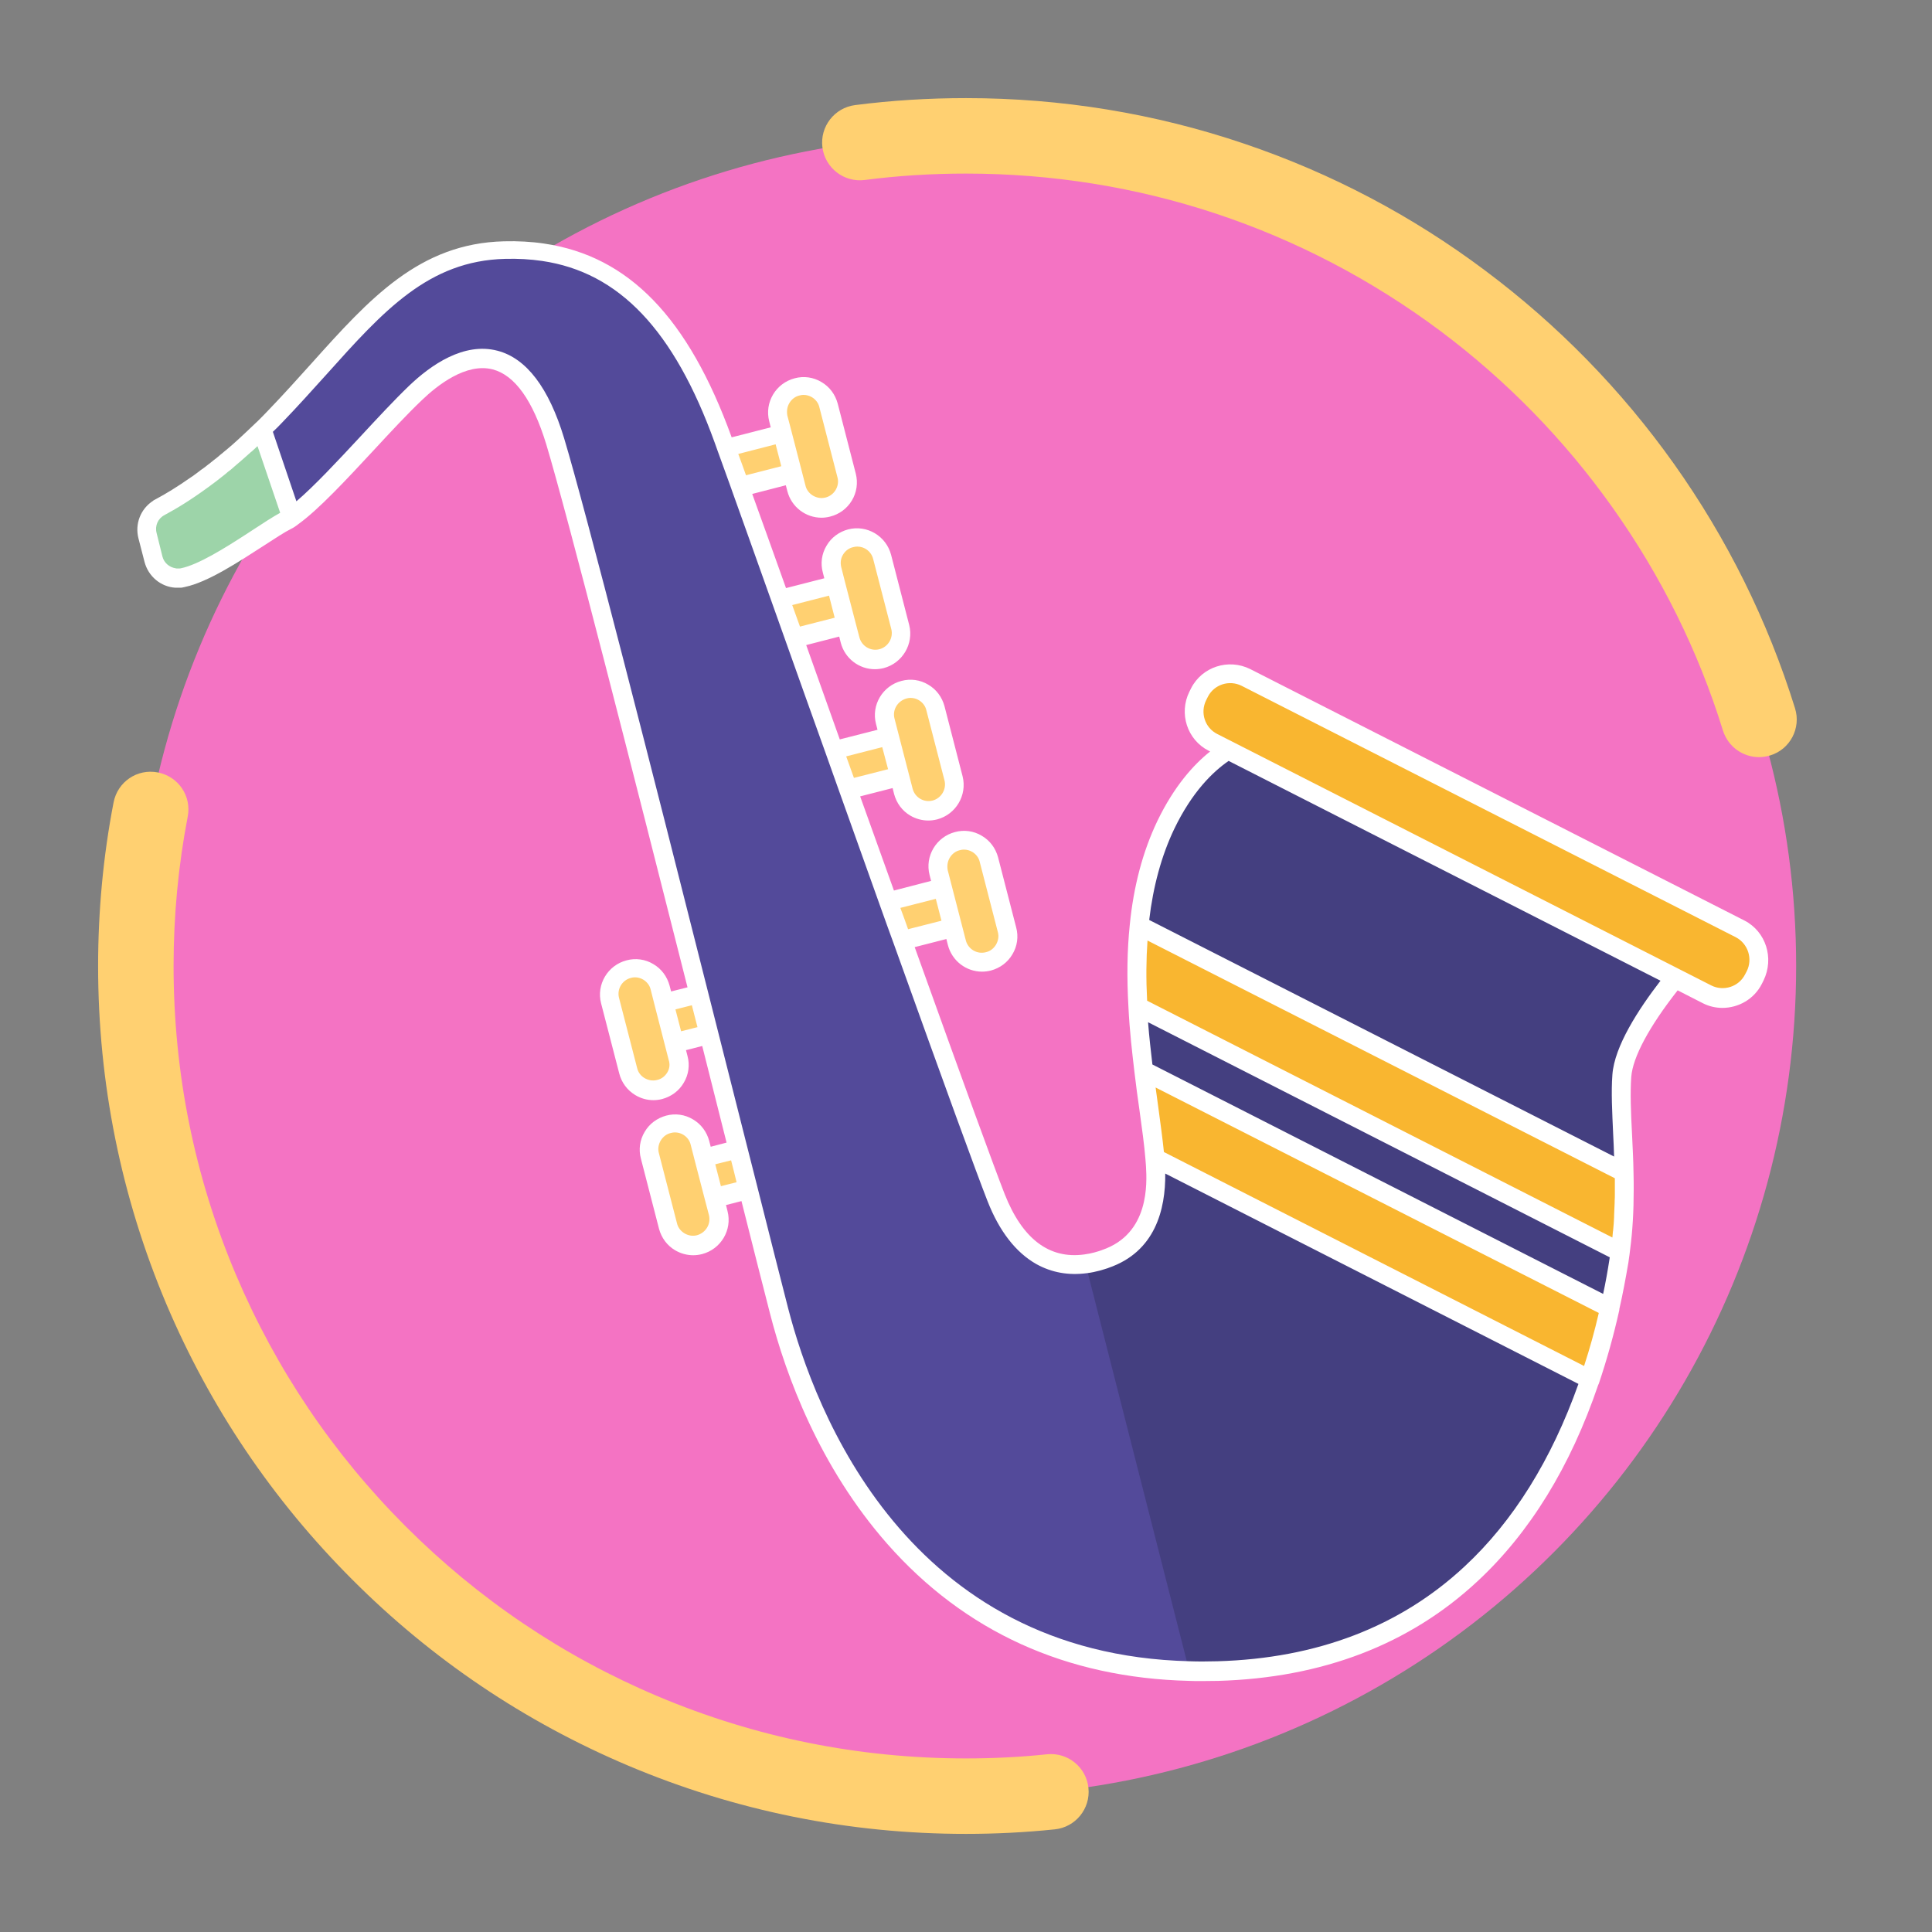 <?xml version="1.0" encoding="utf-8"?>
<!-- Generator: Adobe Illustrator 24.0.0, SVG Export Plug-In . SVG Version: 6.00 Build 0)  -->
<svg version="1.1" id="Capa_1" xmlns="http://www.w3.org/2000/svg" xmlns:xlink="http://www.w3.org/1999/xlink" x="0px" y="0px"
	 viewBox="0 0 1024 1024" style="enable-background:new 0 0 1024 1024;" xml:space="preserve">
<rect x="0" y="0" width="1024" height="1024" fill="#808080" stroke="none"/>
<style type="text/css">
	.st0{fill:#F473C3;}
	.st1{fill:#FFD071;}
	.st2{fill:#534A9A;}
	.st3{fill:#9DD4A9;}
	.st4{fill:#443F80;}
	.st5{fill:#F9B630;}
	.st6{fill:#FFFFFF;}
</style>
<g>
	<circle class="st0" cx="512" cy="512" r="440"/>
	<g>
		<g>
			<g>
				<path class="st1" d="M421.4,250.4l-35.8,9.2c-5.8,1.5-11.9-2-13.4-7.9l0,0c-1.5-5.8,2-11.9,7.9-13.4l35.8-9.2
					c5.8-1.5,11.9,2,13.4,7.9l0,0C430.8,242.9,427.3,248.9,421.4,250.4z"/>
				<path class="st1" d="M438.9,268.5L438.9,268.5c-7.3,1.9-14.8-2.6-16.7-9.9l-9.6-37.2c-1.9-7.3,2.6-14.8,9.9-16.7l0,0
					c7.3-1.9,14.8,2.6,16.7,9.9l9.6,37.2C450.7,259.1,446.2,266.7,438.9,268.5z"/>
			</g>
			<g>
				<path class="st1" d="M449.7,330.7l-35.8,9.2c-5.8,1.5-11.9-2-13.4-7.9l0,0c-1.5-5.8,2-11.9,7.9-13.4l35.8-9.2
					c5.8-1.5,11.9,2,13.4,7.9l0,0C459.1,323.2,455.6,329.2,449.7,330.7z"/>
				<path class="st1" d="M467.3,348.9L467.3,348.9c-7.3,1.9-14.8-2.6-16.7-9.9l-9.6-37.2c-1.9-7.3,2.6-14.8,9.9-16.7l0,0
					c7.3-1.9,14.8,2.6,16.7,9.9l9.6,37.2C479,339.5,474.6,347,467.3,348.9z"/>
			</g>
			<g>
				<path class="st1" d="M478.1,411l-35.8,9.2c-5.8,1.5-11.9-2-13.4-7.9l0,0c-1.5-5.8,2-11.9,7.9-13.4l35.8-9.2
					c5.8-1.5,11.9,2,13.4,7.9l0,0C487.5,403.5,483.9,409.5,478.1,411z"/>
				<path class="st1" d="M495.6,429.2L495.6,429.2c-7.3,1.9-14.8-2.6-16.7-9.9l-9.6-37.2c-1.9-7.3,2.6-14.8,9.9-16.7l0,0
					c7.3-1.9,14.8,2.6,16.7,9.9l9.6,37.2C507.3,419.8,502.9,427.3,495.6,429.2z"/>
			</g>
			<g>
				<path class="st1" d="M506.4,491.3l-35.8,9.2c-5.8,1.5-11.9-2-13.4-7.9l0,0c-1.5-5.8,2-11.9,7.9-13.4l35.8-9.2
					c5.8-1.5,11.9,2,13.4,7.9l0,0C515.8,483.8,512.3,489.8,506.4,491.3z"/>
				<path class="st1" d="M523.9,509.5L523.9,509.5c-7.3,1.9-14.8-2.6-16.7-9.9l-9.6-37.2c-1.9-7.3,2.6-14.8,9.9-16.7l0,0
					c7.3-1.9,14.8,2.6,16.7,9.9l9.6,37.2C535.7,500.1,531.2,507.6,523.9,509.5z"/>
			</g>
			<g>
				<path class="st1" d="M356.1,553l35.8-9.2c5.8-1.5,9.4-7.5,7.9-13.4l0,0c-1.5-5.8-7.5-9.4-13.4-7.9l-35.8,9.2
					c-5.8,1.5-9.4,7.5-7.9,13.4l0,0C344.3,550.9,350.3,554.5,356.1,553z"/>
				<path class="st1" d="M349.6,577.3L349.6,577.3c7.3-1.9,11.8-9.4,9.9-16.7l-9.6-37.2c-1.9-7.3-9.4-11.8-16.7-9.9l0,0
					c-7.3,1.9-11.8,9.4-9.9,16.7l9.6,37.2C334.7,574.8,342.3,579.2,349.6,577.3z"/>
			</g>
			<g>
				<path class="st1" d="M377.3,635.1l35.8-9.2c5.8-1.5,9.4-7.5,7.9-13.4l0,0c-1.5-5.8-7.5-9.4-13.4-7.9l-35.8,9.2
					c-5.8,1.5-9.4,7.5-7.9,13.4l0,0C365.4,633.1,371.4,636.6,377.3,635.1z"/>
				<path class="st1" d="M370.7,659.5L370.7,659.5c7.3-1.9,11.8-9.4,9.9-16.7l-9.6-37.2c-1.9-7.3-9.4-11.8-16.7-9.9l0,0
					c-7.3,1.9-11.8,9.4-9.9,16.7l9.6,37.2C355.9,656.9,363.4,661.4,370.7,659.5z"/>
			</g>
		</g>
		<path class="st2" d="M897.5,507c0,0-36.1,38.7-37.9,63c-1,14.1,0.8,31.6,1.2,51.4c0.3,13.1,0,27.2-2.1,42.2
			c-0.2,1.4-0.4,2.9-0.6,4.3c-1.3,8-2.9,16.5-4.9,25.3c-2.7,12.1-6.2,24.9-10.6,37.9c-24.4,72.2-78.2,151-197.2,154.4
			c-5.1,0.1-10.2,0.2-15.1,0c-144.9-3.6-199.7-121.8-217.5-191c-18.4-71.5-99.9-398.9-118.6-460.8c-18.7-61.8-52.5-46.3-74-25.6
			c-20.5,19.7-48.9,54.2-65.8,66c-0.8,0.6-1.6,1.1-2.4,1.5c-11.3,5.7-38.9,27.1-55.1,30.4c-7,1.4-13.8-2.9-15.6-9.8l-3.2-12.4
			c-1.6-6,1.2-12.3,6.8-15.2c10.7-5.6,29.7-17.6,53.7-41c2.3-2.3,4.7-4.6,7.1-7.1c41.8-43.1,68.3-87,121.6-88.3
			s89.8,28.5,115.9,100.7c26.2,72.3,126.7,356.3,144.6,401.9c13.3,33.7,34.1,36.9,47.4,35.1c4.6-0.6,8.4-1.9,10.5-2.6
			c8.2-2.8,28.7-11.5,26.6-49.4c-0.1-1.3-0.2-2.5-0.3-3.9c-1-12.3-3.6-28.2-5.8-46.2c-1.3-10.7-2.6-22.2-3.2-34.1
			c-0.8-14-0.8-28.5,0.7-42.9c1.8-18.4,6.1-36.6,14.1-53.4c20.9-43.5,49.7-46.3,49.7-46.3L897.5,507z"/>
		<path class="st3" d="M138.7,227.5l15.8,46.6c-0.8,0.6-1.6,1.1-2.4,1.5c-11.3,5.7-38.9,27.1-55.1,30.4c-7,1.4-13.8-2.9-15.6-9.8
			l-3.2-12.4c-1.6-6,1.2-12.3,6.7-15.2C95.7,262.9,114.7,250.9,138.7,227.5z"/>
		<path class="st4" d="M897.5,507c0,0-36.1,38.7-37.9,63c-1,14.1,0.8,31.6,1.2,51.4c0.3,13.1,0,27.2-2.1,42.2
			c-0.2,1.4-0.4,2.9-0.6,4.3c-1.3,8-2.9,16.5-4.9,25.3c-2.7,12.1-6.2,24.9-10.6,37.9c-24.4,72.2-78.2,151-197.2,154.4
			c-5.1,0.1-10.2,0.2-15.1,0l-55-215.8c4.6-0.6,8.4-1.9,10.5-2.6c8.2-2.8,28.7-11.5,26.6-49.4c-0.1-1.3-0.2-2.5-0.3-3.9
			c-1-12.3-3.6-28.2-5.8-46.2c-1.3-10.7-2.6-22.2-3.2-34.1c-0.8-14-0.8-28.5,0.7-42.9c1.8-18.4,6.1-36.6,14.1-53.4
			c20.9-43.5,49.7-46.3,49.7-46.3L897.5,507z"/>
		<path class="st5" d="M904.8,526.8l-262-133.3c-9-4.6-12.5-15.6-8-24.6l0.9-1.8c4.6-9,15.6-12.5,24.6-8l262,133.3
			c9,4.6,12.5,15.6,8,24.6l-0.9,1.8C924.8,527.7,913.8,531.3,904.8,526.8z"/>
		<path class="st5" d="M860.8,621.4c0.3,13.1,0,27.2-2.1,42.2L603.2,533.5c-0.8-14-0.8-28.5,0.7-42.9L860.8,621.4z"/>
		<path class="st5" d="M853.3,693.2c-2.7,12.1-6.2,24.9-10.6,37.9L612.2,613.8c-1-12.2-3.6-28.2-5.8-46.2L853.3,693.2z"/>
	</g>
</g>
<g>
	<path class="st1" d="M932.3,401.3c-8.5,0-16.4-5.5-19.1-14.1c-13.1-42.3-32.8-82-58.6-118.3c-25.4-35.8-56.1-67.2-91.2-93.5
		C690.3,120.9,603.4,92,512,92c-18,0-36,1.1-53.7,3.4c-11,1.4-21-6.4-22.4-17.3c-1.4-11,6.4-21,17.3-22.4
		c19.4-2.5,39.1-3.7,58.8-3.7c50.5,0,100.2,8.1,147.6,24.2c45.8,15.5,88.8,38.1,127.7,67.3c38.5,28.8,72.1,63.2,99.9,102.3
		c28.2,39.7,49.8,83.3,64.2,129.6c3.3,10.5-2.6,21.8-13.2,25C936.2,401,934.2,401.3,932.3,401.3z"/>
	<path class="st1" d="M512,972c-62.1,0-122.3-12.2-179.1-36.2c-54.8-23.2-104-56.3-146.2-98.6c-42.2-42.2-75.4-91.4-98.6-146.2
		C64.2,634.3,52,574.1,52,512c0-29.1,2.7-58.3,8.2-86.7c2.1-10.9,12.5-18,23.4-15.9c10.9,2.1,18,12.5,15.9,23.4
		C94.5,458.7,92,485.4,92,512c0,56.7,11.1,111.7,33,163.5c21.2,50,51.4,94.9,90,133.5s83.5,68.9,133.5,90
		c51.8,21.9,106.8,33,163.5,33c14.3,0,28.8-0.7,43-2.2c11-1.1,20.8,6.9,21.9,17.9s-6.9,20.8-17.9,21.9
		C543.5,971.2,527.7,972,512,972z"/>
	<path class="st6" d="M924.6,487.9l-262-133.3c-11.5-5.7-25.5-1.2-31.3,10.2l-0.9,1.8c-5.7,11.5-1.2,25.5,10.2,31.3l0.8,0.4
		c-8.7,6.9-19.1,18.4-28,36.9c-7.7,16.1-12.6,34.6-14.6,55c-1.4,13.4-1.6,27.7-0.7,43.7c0.6,12.4,2,24.3,3.2,34.5
		c0.8,6.9,1.7,13.4,2.6,19.7c1.4,10.1,2.6,18.8,3.2,26.2c0.1,0.9,0.1,1.8,0.2,2.6l0.1,1.3c0.5,8.9,1.9,35.7-23.2,44.3l-0.2,0.1
		c-2,0.7-5.4,1.8-9.4,2.3c-18.5,2.5-32.7-8.2-42.1-32c-5.9-15.1-21.1-56.8-47.7-130.9l16.8-4.3l0.8,3.2c2.2,8.5,9.8,14.1,18.1,14.1
		c1.5,0,3.1-0.2,4.7-0.6c0,0,0,0,0,0c4.8-1.3,8.9-4.3,11.4-8.6c2.6-4.3,3.3-9.4,2-14.2l-9.6-37.2c-1.3-4.8-4.3-8.9-8.6-11.4
		c-4.3-2.6-9.4-3.3-14.2-2c-10,2.6-16.1,12.8-13.5,22.8l0.8,3.1l-19.7,5.1c-5.9-16.4-11.9-33.2-17.9-49.9l17.2-4.4l0.8,3.2
		c1.3,4.8,4.3,8.9,8.6,11.4c2.9,1.7,6.2,2.6,9.5,2.6c1.6,0,3.1-0.2,4.7-0.6h0c9.9-2.6,16-12.8,13.5-22.8l-9.6-37.2
		c-1.3-4.8-4.3-8.9-8.6-11.4c-4.3-2.6-9.4-3.3-14.2-2c-10,2.6-16.1,12.8-13.5,22.8l0.8,3.1l-20,5.1c-6.1-17.1-12.1-33.9-17.8-50
		l17.5-4.5l0.8,3.2c2.2,8.5,9.8,14.1,18.1,14.1c1.5,0,3.1-0.2,4.7-0.6c9.9-2.6,16-12.8,13.5-22.8l-9.6-37.2
		c-2.6-10-12.8-16.1-22.8-13.5c-4.8,1.3-8.9,4.3-11.4,8.6c-2.6,4.3-3.3,9.4-2,14.2l0.8,3.1l-20.3,5.2c-6.7-18.7-12.7-35.6-17.9-49.9
		l17.8-4.6l0.8,3.1c2.2,8.5,9.8,14.1,18.1,14.1c1.5,0,3.1-0.2,4.6-0.6c4.8-1.2,8.9-4.2,11.5-8.5c2.6-4.3,3.3-9.4,2.1-14.2l-9.6-37.2
		c-1.3-4.8-4.3-8.9-8.6-11.4c-4.3-2.6-9.4-3.3-14.2-2c-10,2.6-16.1,12.8-13.5,22.8l0.8,3.2l-20.7,5.3c-23-63.5-54.6-96.1-99.4-102.7
		c-6.7-1-13.9-1.4-21.3-1.2c-44.9,1.1-71.3,30.5-101.9,64.6c-7.4,8.2-15,16.7-23.2,25.2c-1.5,1.6-3.1,3.2-4.6,4.7
		c-0.8,0.8-1.5,1.5-2.3,2.2c0,0,0,0,0,0c-0.1,0.1-0.2,0.2-0.2,0.2c-2.9,2.8-5.7,5.4-8.4,7.9c-2.2,2-4.4,4-6.6,5.8
		c-0.1,0.1-0.2,0.2-0.3,0.2c-1,0.9-2,1.7-3,2.5c-0.1,0-0.1,0.1-0.1,0.1c-0.9,0.8-1.8,1.5-2.7,2.2c-0.1,0.1-0.3,0.2-0.4,0.3
		c-0.9,0.7-1.7,1.4-2.5,2c-0.3,0.2-0.5,0.4-0.8,0.6c-0.7,0.6-1.5,1.2-2.2,1.7c-0.3,0.3-0.7,0.5-1,0.7c-0.5,0.3-0.9,0.7-1.3,1
		c-0.8,0.6-1.6,1.2-2.3,1.7c-0.1,0.1-0.3,0.2-0.4,0.3c-0.5,0.4-1.1,0.8-1.6,1.1c0,0,0,0,0,0c-7.4,5.2-13.7,9-18.6,11.6c0,0,0,0,0,0
		c0,0,0,0,0,0c-0.3,0.2-0.7,0.4-1.1,0.6c-0.1,0-0.1,0.1-0.2,0.1c-0.1,0.1-0.2,0.1-0.2,0.2c-6.7,4.3-9.8,12.3-7.8,20l3.2,12.4
		c2,7.7,8.6,13.2,16.3,13.7c0,0,0.1,0,0.1,0c0.2,0,0.4,0,0.6,0c0.1,0,0.3,0,0.4,0c0.2,0,0.3,0,0.5,0c0.2,0,0.3,0,0.5,0
		c0.1,0,0.2,0,0.3,0c0.1,0,0.2,0,0.4,0c0.3,0,0.6,0,0.9-0.1c0.2,0,0.3,0,0.4-0.1c0.3,0,0.7-0.1,1-0.2c11.9-2.4,28.4-13.2,41.7-21.8
		c6-3.9,11.2-7.3,14.6-9c1.1-0.5,2.1-1.2,3.2-2c0.2-0.1,0.3-0.3,0.5-0.4c10.9-7.8,25.8-23.9,40.2-39.4c8.7-9.4,17.8-19.2,25.5-26.5
		c7.9-7.6,23.3-19.9,37.5-16.2c11.7,3.1,21.2,16.4,28.3,39.6c11.3,37.5,45.7,172.6,74.9,287.9l-8.7,2.2l-0.8-3.1
		c-1.3-4.8-4.3-8.9-8.6-11.4c-4.3-2.6-9.4-3.3-14.2-2c-10,2.6-16.1,12.8-13.5,22.8l9.6,37.1c1.2,4.8,4.2,8.9,8.5,11.5
		c3,1.8,6.2,2.7,9.6,2.7c1.6,0,3.2-0.2,4.7-0.6c4.8-1.3,8.9-4.3,11.4-8.6c2.6-4.3,3.3-9.4,2-14.2l-0.8-3.1l8.6-2.2l12.9,51.2
		l-8.4,2.2l-0.8-3.1c-1.3-4.8-4.3-8.9-8.6-11.4c-4.3-2.6-9.4-3.3-14.2-2c-4.8,1.3-8.9,4.3-11.4,8.6c-2.6,4.3-3.3,9.4-2,14.2
		l9.6,37.2c1.3,4.8,4.3,8.9,8.6,11.4c2.9,1.7,6.2,2.6,9.5,2.6c1.6,0,3.1-0.2,4.7-0.6c10-2.6,16.1-12.8,13.5-22.8l-0.8-3.2l8.2-2.1
		c5.6,22.1,11.5,45.7,15.1,59.5c8.5,33.2,26.3,81.4,62.2,122.2c41,46.5,94.8,71,160,72.6c2.1,0.1,4.3,0.1,6.5,0.1c3,0,6-0.1,8.9-0.1
		c55.2-1.6,101.4-19.3,137.3-52.7c27.8-25.8,49.4-60.9,64.1-104.2c0.2-0.3,0.3-0.6,0.4-0.9c4.2-12.5,7.8-25.4,10.7-38.4
		c0.1-0.3,0.1-0.6,0.1-0.9c1.8-7.9,3.3-15.9,4.8-24.7c0.1-0.7,0.2-1.4,0.3-2.2c0.1-0.7,0.2-1.4,0.3-2.1c0.1-0.8,0.2-1.6,0.3-2.5
		c1.3-9.9,1.9-20.2,1.9-31.7c0-2.9,0-5.8-0.1-8.9c0,0,0,0,0,0c-0.1-7.3-0.5-14.1-0.8-20.8c-0.6-11.5-1-21.5-0.4-30.1
		c0.8-10.5,9.5-26.7,24.6-45.9l13.3,6.8c0,0,0,0,0,0c3.3,1.7,6.9,2.5,10.4,2.5c8.5,0,16.8-4.6,20.9-12.7l0.9-1.8
		C940.5,507.8,935.9,493.7,924.6,487.9z M849.7,685.8L610.8,564.2c-0.8-6.9-1.7-14.5-2.3-22.4l244.7,124.6c0,0.2-0.1,0.5-0.1,0.7
		C852.1,673.6,851,679.8,849.7,685.8z M616.9,610.6c-0.7-7-1.8-14.9-3-23.9c-0.5-3.4-0.9-6.8-1.4-10.3l234.9,119.5
		c-2.2,9.5-4.8,18.9-7.8,28.1L616.9,610.6z M855.9,624.5c0,0.1,0,0.1,0,0.2c0,1.2,0,2.4,0,3.6c0,0.3,0,0.6,0,0.9c0,1.3,0,2.5,0,3.7
		c0,0,0,0,0,0c0,1.2,0,2.4-0.1,3.6c0,0.3,0,0.5,0,0.8c-0.1,2.4-0.2,4.8-0.3,7.1c0,0.2,0,0.5,0,0.7c-0.1,1.2-0.1,2.3-0.2,3.5
		c0,0,0,0,0,0c-0.1,1.1-0.2,2.2-0.3,3.3c0,0.2,0,0.5-0.1,0.7c-0.1,1.1-0.2,2.2-0.3,3.3c0,0,0,0,0,0L608,530.4
		c-0.6-11.5-0.5-22,0.2-31.9L855.9,624.5z M503.4,454.6c1.2-2,3.1-3.5,5.4-4c0.7-0.2,1.4-0.3,2.1-0.3c1.5,0,3,0.4,4.4,1.2
		c2,1.2,3.5,3.1,4,5.4l9.6,37.2c0.6,2.2,0.2,4.5-1,6.6c-1.2,2-3.1,3.5-5.4,4h0c-4.6,1.2-9.4-1.6-10.6-6.3l-9.6-37.2
		C501.9,458.9,502.2,456.6,503.4,454.6z M499,488l-17.7,4.5c-1.3-3.8-2.7-7.5-4.1-11.3l18.8-4.8L499,488z M480.5,370.2
		c0.7-0.2,1.4-0.3,2.1-0.3c1.5,0,3.1,0.4,4.4,1.2c2,1.2,3.5,3.1,4,5.4l9.6,37.1c1.2,4.7-1.7,9.5-6.3,10.7h0
		c-4.6,1.2-9.4-1.6-10.6-6.3l-9.6-37.2C472.9,376.2,475.8,371.5,480.5,370.2z M470.7,407.7l-18.1,4.6c-1.4-3.8-2.7-7.6-4.1-11.4
		l19.1-4.9L470.7,407.7z M446.8,294c1.2-2,3.1-3.5,5.4-4c0.7-0.2,1.4-0.3,2.2-0.3c3.9,0,7.4,2.6,8.4,6.6l9.6,37.1
		c1.2,4.7-1.7,9.5-6.3,10.7c-4.6,1.2-9.4-1.6-10.6-6.3l-2.1-8c0,0,0,0,0,0c0,0,0,0,0,0l-5.5-21.2c0,0,0,0,0,0c0,0,0,0,0,0l-2-7.9
		C445.3,298.3,445.6,296,446.8,294z M442.4,327.4l-18.4,4.7c-1.4-3.8-2.7-7.6-4.1-11.4l19.5-5L442.4,327.4z M418.4,213.6
		c1.2-2,3.1-3.5,5.4-4c0.7-0.2,1.4-0.3,2.1-0.3c1.5,0,3,0.4,4.4,1.2c2,1.2,3.5,3.1,4,5.4l9.6,37.2c0.6,2.2,0.2,4.6-1,6.6
		c-1.2,2-3.1,3.4-5.3,4c0,0,0,0-0.1,0c-2.2,0.6-4.5,0.2-6.6-1c-2-1.2-3.5-3.1-4-5.4l-2-7.8c0,0,0,0,0,0c0,0,0,0,0,0l-5.5-21.3
		c0,0,0,0,0,0s0,0,0,0l-2.1-8C416.9,217.9,417.2,215.6,418.4,213.6z M414.1,247.1l-18.7,4.8c-1.5-4.1-2.8-7.9-4.1-11.3l19.8-5.1
		L414.1,247.1z M134.1,280.8l-2.9,1.9c-12.3,8-26.1,16.6-35.3,18.5c-0.3,0.1-0.7,0.1-1.2,0.1c-0.3,0-0.6,0-1,0c-0.2,0-0.4,0-0.6-0.1
		c-3.3-0.5-6.1-2.8-7-6.2L83,282.5c-1-3.8,0.7-7.7,4.2-9.5c0.2-0.1,0.3-0.2,0.5-0.3c0.6-0.3,1.2-0.6,1.8-1
		c6.1-3.3,14.5-8.6,24.8-16.4c0.1-0.1,0.3-0.2,0.4-0.3c0.9-0.7,1.8-1.4,2.8-2.2c0.3-0.2,0.6-0.5,0.9-0.7c0.8-0.6,1.6-1.3,2.4-2
		c0.4-0.3,0.8-0.6,1.2-0.9c0.7-0.6,1.5-1.2,2.2-1.9c0.5-0.4,0.9-0.8,1.4-1.2c0.7-0.6,1.4-1.2,2.1-1.8c0.5-0.5,1.1-0.9,1.6-1.4
		c0.6-0.5,1.2-1.1,1.8-1.6c0.6-0.6,1.3-1.1,1.9-1.7c0.1-0.1,0.2-0.2,0.3-0.2c0.9-0.8,1.8-1.6,2.7-2.5c0.2-0.2,0.3-0.3,0.5-0.4
		l12,35.3C144.7,273.9,139.7,277.1,134.1,280.8z M353.7,568.4c-1.2,2-3.1,3.5-5.4,4c0,0,0,0,0,0c-2.3,0.6-4.6,0.2-6.7-1
		c-2-1.2-3.4-3.1-3.9-5.3l-9.6-37.2c-1.2-4.6,1.6-9.4,6.3-10.6c0.7-0.2,1.4-0.3,2.1-0.3c1.5,0,3.1,0.4,4.4,1.2c2,1.2,3.5,3.1,4,5.4
		l2,7.9c0,0,0,0,0,0c0,0,0,0,0,0l7.5,29.2C355.2,564.1,354.9,566.4,353.7,568.4z M361,546.6l-3-11.6l8.7-2.2c1,3.8,1.9,7.6,2.9,11.3
		l0.1,0.3L361,546.6z M369.4,654.7c-2.2,0.6-4.6,0.2-6.6-1c-2-1.2-3.5-3.1-4-5.4l-9.6-37.2c-0.6-2.2-0.2-4.6,1-6.6
		c1.2-2,3.1-3.5,5.4-4c0.7-0.2,1.4-0.3,2.1-0.3c1.5,0,3.1,0.4,4.4,1.2c2,1.2,3.5,3.1,4,5.4l2,7.8c0,0,0,0,0,0c0,0,0,0,0,0l5.5,21.2
		c0,0,0,0,0,0c0,0,0,0,0,0l2.1,8C377,648.7,374.1,653.4,369.4,654.7z M379.1,617.1l8.4-2.1c1,4,2,7.8,2.9,11.6l-8.3,2.1L379.1,617.1
		z M776.1,830.4c-34.1,31.7-78.1,48.6-130.8,50.1c-4.9,0.1-10,0.2-14.8,0c-149.5-3.7-198.6-132.2-212.8-187.2
		c-3.8-14.8-10.4-40.8-16.3-64.3c-1.7-6.8-3.5-13.9-5.4-21.3l0,0c0,0,0,0,0,0c0,0,0,0,0,0l-16.7-66c-1.3-5.3-2.7-10.7-4.1-16.2
		C345.8,409,310.5,270.5,299,232.3c-8.1-26.8-20-42.4-35.3-46.4c-17.9-4.7-35.4,7.6-46.9,18.6c-7.9,7.6-17,17.4-25.8,26.9
		c-12,12.9-24.4,26.2-33.9,34.3l-12.5-36.9c0,0,0,0,0.1,0c1.6-1.5,3.2-3.1,4.8-4.8c8.3-8.6,16-17.2,23.5-25.5
		c30.2-33.7,54.1-60.3,94.7-61.3c6.8-0.2,13.4,0.2,19.6,1.1c40.8,6,69.9,36.6,91.5,96.3l1.5,4.2c2.1,5.7,4.5,12.5,7.3,20.2l0.2,0.6
		c5.9,16.4,13.1,36.7,21.2,59.4c2.4,6.7,4.9,13.7,7.4,20.8c6.7,18.9,13.9,39,21.2,59.4c2.5,6.9,4.9,13.9,7.4,20.8
		c7.1,19.9,14.3,40,21.2,59.4c2.5,7,5,14,7.5,20.8c27.8,77.5,43.6,120.8,49.7,136.4c6.3,16.1,15.1,27.3,25.9,33.4
		c8.1,4.5,17.1,6.1,26.8,4.8c4.9-0.6,9-2,11.2-2.7l0.2-0.1c24.8-8.5,30.3-31,30.1-50l219,111.5C822.3,773.8,802,806.4,776.1,830.4z
		 M854.6,569.6c-0.7,9.3-0.1,20,0.4,31.3c0.2,4,0.4,8,0.5,12.1L609.1,487.6c2.1-17.8,6.5-34,13.2-48.1c9.5-19.8,20.6-30.5,28.9-36.2
		l228.9,116.5C868.4,535,855.7,554.5,854.6,569.6z M925.8,514.8l-0.9,1.7c-3.3,6.5-11.4,9.1-17.9,5.8L645.1,389
		c-6.5-3.3-9.1-11.3-5.8-17.9l0.9-1.8c3.3-6.5,11.3-9.1,17.9-5.8l262,133.3C926.5,500.2,929.1,508.2,925.8,514.8z"/>
</g>
</svg>
